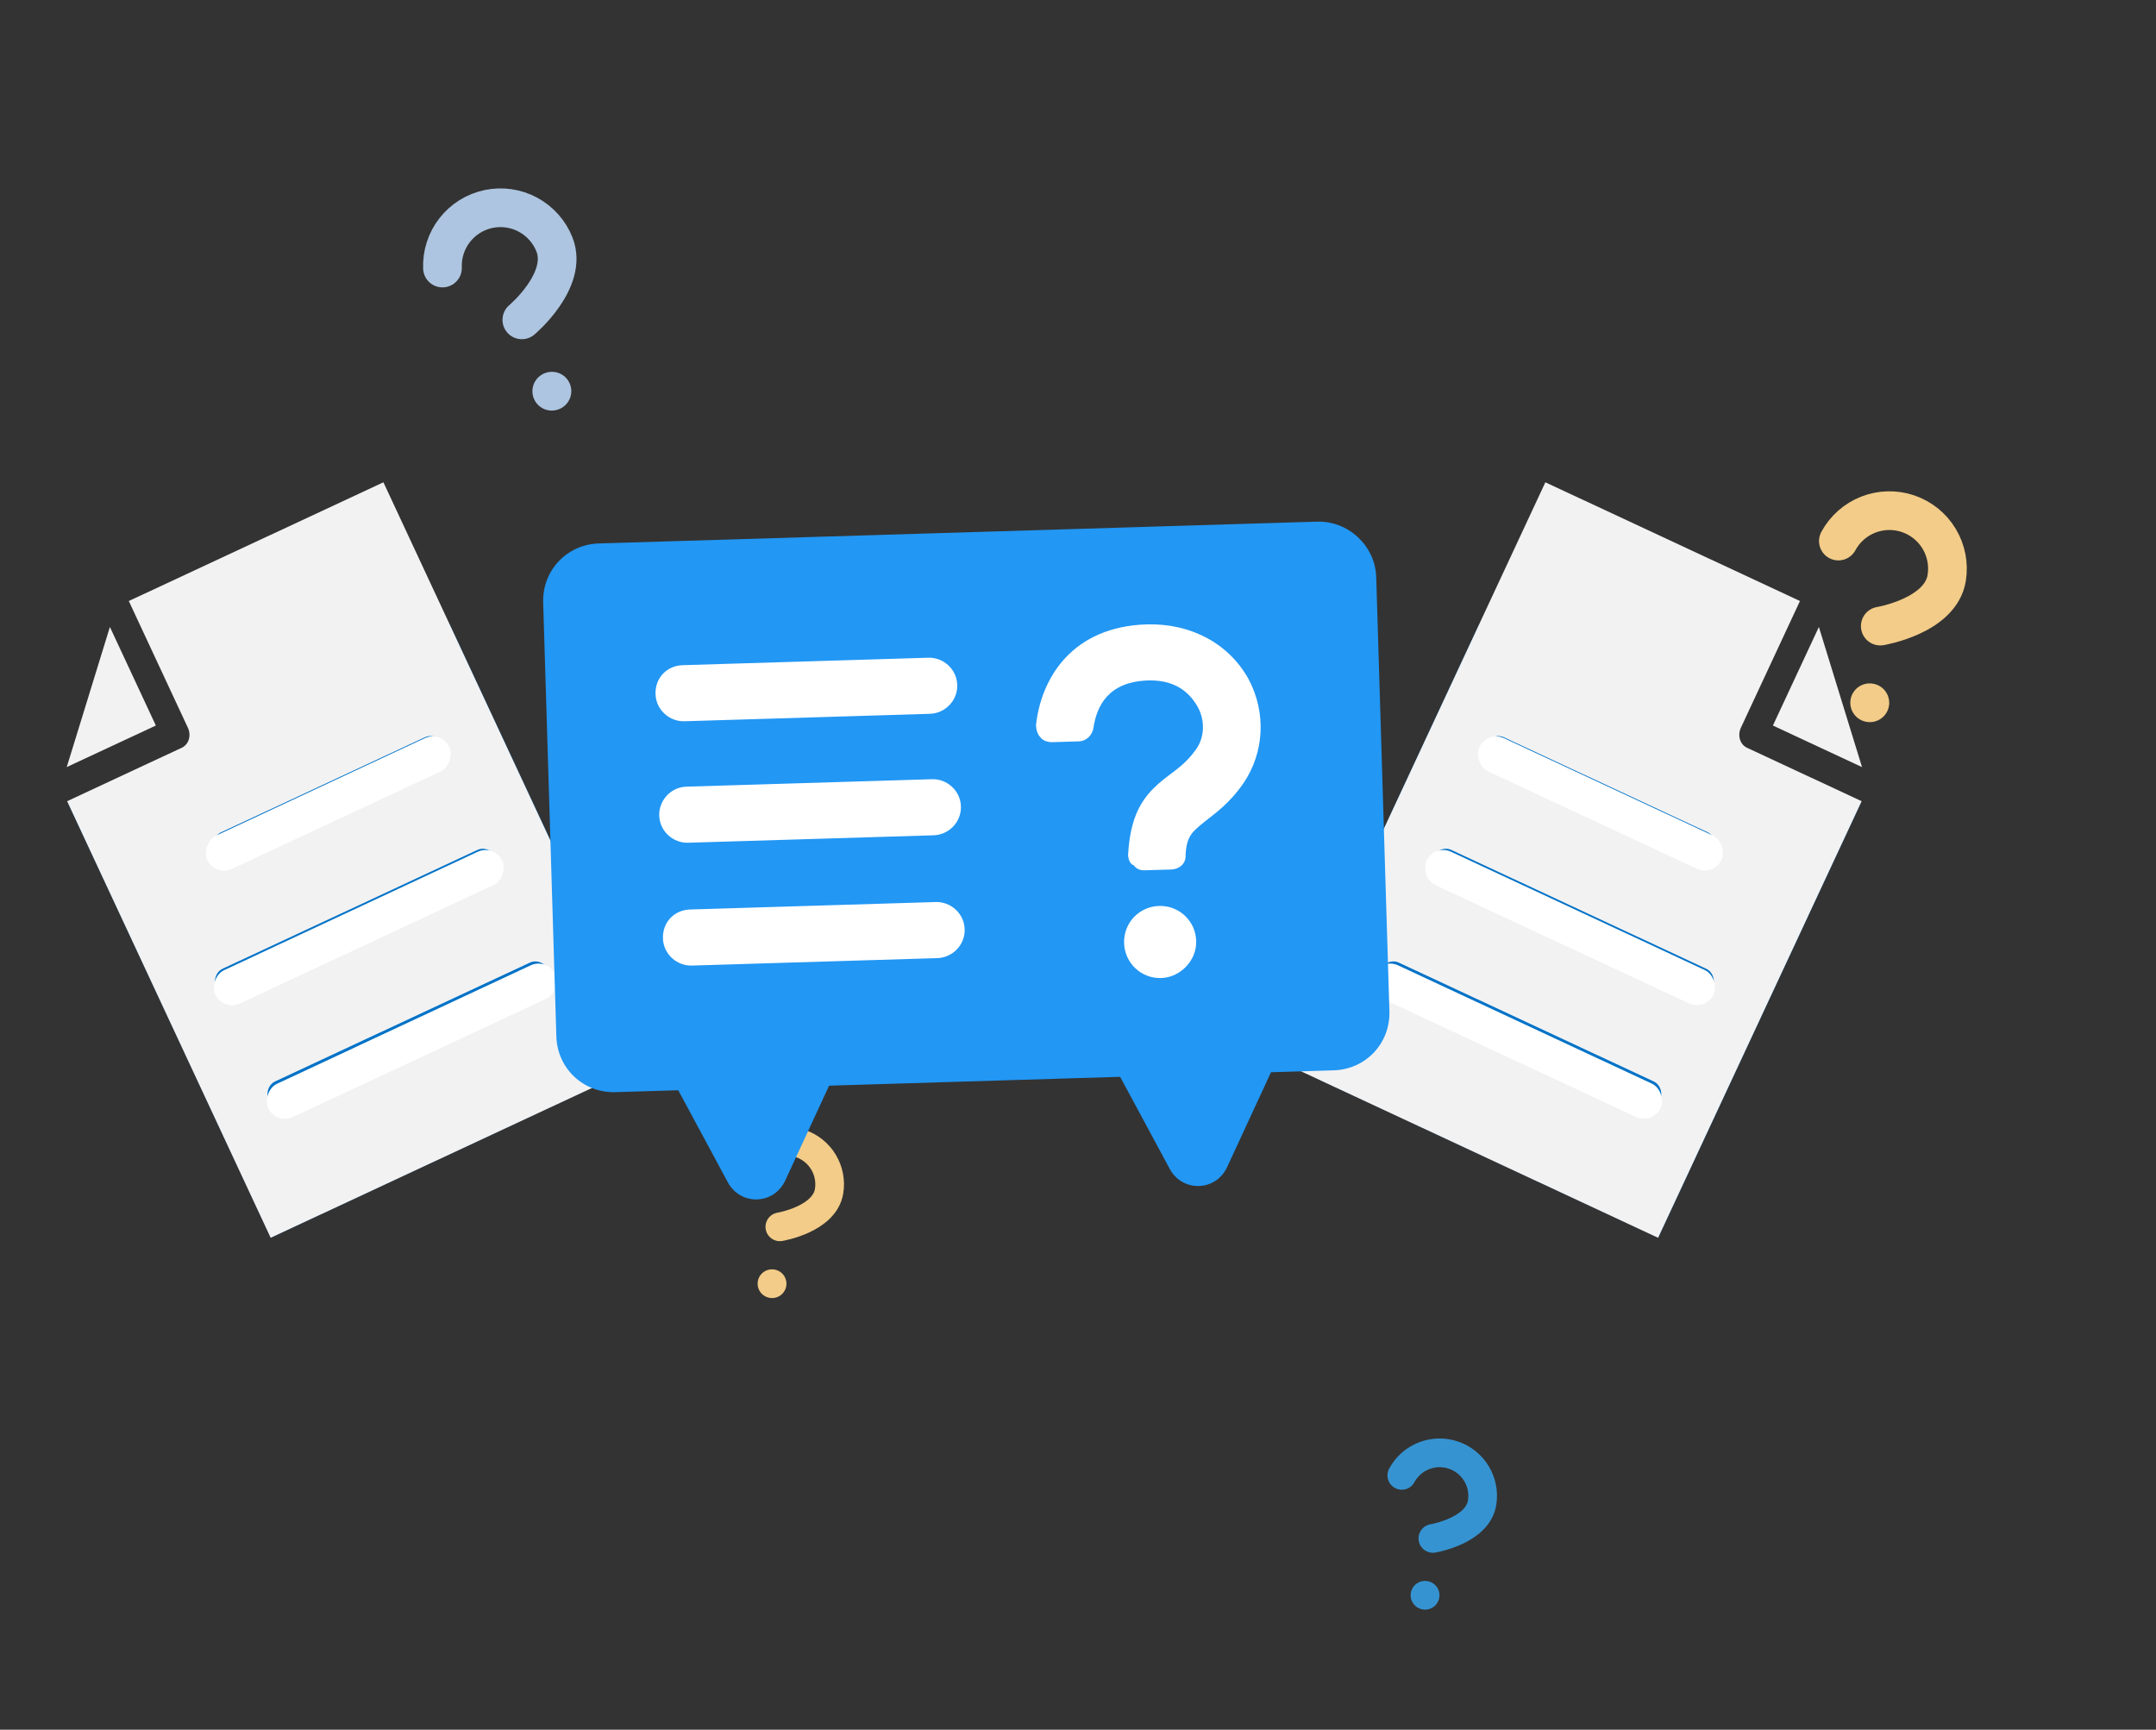 <svg width="177" height="142" viewBox="0 0 177 142" fill="none" xmlns="http://www.w3.org/2000/svg">
<rect x="0" y="0" width="177" height="142" fill="#333333" stroke="none"/>
<rect x="121.43" y="51.26" width="34.595" height="39.408" transform="rotate(24.995 121.43 51.26)" fill="#0072C7"/>
<path d="M126.868 39.595L104.769 86.998L136.124 101.615L152.833 65.774L143.427 61.389C142.85 61.12 142.623 60.384 142.92 59.746L147.771 49.34L126.868 39.595ZM149.323 51.471L145.55 59.563L152.866 62.974L149.323 51.471ZM123.47 60.53L140.193 68.326C140.77 68.595 140.996 69.331 140.699 69.969C140.401 70.608 139.692 70.907 139.115 70.638L122.392 62.842C121.815 62.573 121.588 61.837 121.886 61.199C122.184 60.56 122.893 60.261 123.47 60.53ZM119.158 69.779L140.061 79.524C140.639 79.793 140.865 80.529 140.567 81.168C140.27 81.806 139.56 82.106 138.983 81.837L118.08 72.091C117.503 71.822 117.276 71.087 117.574 70.448C117.872 69.809 118.581 69.51 119.158 69.779ZM114.846 79.029L135.749 88.774C136.327 89.043 136.553 89.779 136.255 90.417C135.958 91.056 135.248 91.355 134.671 91.086L113.768 81.341C113.191 81.072 112.964 80.336 113.262 79.698C113.56 79.059 114.269 78.76 114.846 79.029Z" fill="#F2F2F3"/>
<rect x="122.099" y="59.96" width="21.922" height="3.026" rx="1.513" transform="rotate(24.995 122.099 59.96)" fill="white"/>
<rect x="117.753" y="69.284" width="26" height="3.026" rx="1.513" transform="rotate(24.995 117.753 69.284)" fill="white"/>
<rect x="113.406" y="78.608" width="26" height="3.026" rx="1.513" transform="rotate(24.995 113.406 78.608)" fill="white"/>
<path d="M61.472 95.542C61.869 94.809 62.513 94.239 63.29 93.935C64.067 93.63 64.926 93.611 65.716 93.879C66.506 94.148 67.175 94.687 67.605 95.402C68.035 96.117 68.199 96.96 68.067 97.784C67.696 100.11 64.023 100.717 64.023 100.717" stroke="#F2CC88" stroke-width="2.355" stroke-linecap="round" stroke-linejoin="round"/>
<path d="M63.375 105.384L63.387 105.386" stroke="#F2CC88" stroke-width="2.355" stroke-linecap="round" stroke-linejoin="round"/>
<rect width="34.595" height="39.408" transform="matrix(-0.906 0.423 0.423 0.906 36.915 51.26)" fill="#0072C7"/>
<path d="M31.477 39.595L53.576 86.998L22.221 101.615L5.512 65.774L14.919 61.389C15.496 61.12 15.722 60.384 15.425 59.745L10.574 49.34L31.477 39.595ZM9.022 51.47L12.795 59.563L5.479 62.974L9.022 51.47ZM34.875 60.53L18.153 68.326C17.575 68.595 17.349 69.331 17.646 69.969C17.944 70.608 18.653 70.907 19.23 70.638L35.953 62.842C36.531 62.572 36.757 61.837 36.459 61.198C36.161 60.56 35.452 60.261 34.875 60.53ZM39.187 69.779L18.284 79.524C17.707 79.793 17.48 80.529 17.778 81.167C18.076 81.806 18.785 82.105 19.362 81.836L40.265 72.091C40.843 71.822 41.069 71.086 40.771 70.448C40.474 69.809 39.764 69.51 39.187 69.779ZM43.499 79.029L22.596 88.774C22.019 89.043 21.792 89.779 22.09 90.417C22.388 91.056 23.097 91.355 23.674 91.086L44.577 81.341C45.155 81.072 45.381 80.336 45.083 79.698C44.786 79.059 44.076 78.76 43.499 79.029Z" fill="#F2F2F3"/>
<rect width="21.922" height="3.026" rx="1.513" transform="matrix(-0.906 0.423 0.423 0.906 36.245 59.96)" fill="white"/>
<rect width="26" height="3.026" rx="1.513" transform="matrix(-0.906 0.423 0.423 0.906 40.591 69.284)" fill="white"/>
<rect width="26" height="3.026" rx="1.513" transform="matrix(-0.906 0.423 0.423 0.906 44.938 78.608)" fill="white"/>
<rect x="46.84" y="47.212" width="63.189" height="40.988" transform="rotate(-1.74 46.84 47.212)" fill="white"/>
<path d="M108.127 42.824L49.162 44.615C46.532 44.695 44.513 46.841 44.593 49.471L45.675 85.091C45.755 87.722 47.901 89.74 50.53 89.66L55.682 89.504L59.751 97.059C60.797 99.002 63.537 98.918 64.463 96.916L68.067 89.128L91.96 88.402L96.029 95.957C97.076 97.9 99.816 97.817 100.742 95.814L104.345 88.026L109.496 87.869C112.127 87.789 114.146 85.644 114.066 83.014L112.984 47.393C112.904 44.763 110.649 42.748 108.128 42.824L108.127 42.824ZM76.963 78.656L56.797 79.269C55.591 79.305 54.465 78.352 54.425 77.036C54.385 75.721 55.341 74.704 56.657 74.665L76.824 74.052C78.029 74.015 79.156 74.968 79.195 76.284C79.236 77.6 78.169 78.619 76.963 78.656ZM76.657 68.573L56.491 69.185C55.285 69.222 54.159 68.269 54.119 66.953C54.082 65.748 55.035 64.621 56.351 64.581L76.517 63.969C77.723 63.932 78.849 64.885 78.889 66.201C78.929 67.516 77.863 68.536 76.657 68.573ZM76.354 58.6L56.188 59.212C54.982 59.249 53.856 58.295 53.816 56.98C53.776 55.665 54.732 54.648 56.048 54.608L76.214 53.995C77.42 53.959 78.546 54.912 78.586 56.228C78.626 57.543 77.56 58.563 76.354 58.6ZM95.333 80.293C93.69 80.343 92.334 79.067 92.284 77.423C92.234 75.779 93.509 74.424 95.154 74.374C96.797 74.324 98.153 75.599 98.203 77.243C98.253 78.887 96.868 80.246 95.333 80.293ZM102.088 64.29C100.932 65.97 99.75 66.775 98.893 67.459C97.93 68.256 97.392 68.602 97.332 70.249C97.352 70.906 96.817 71.362 96.16 71.382L93.968 71.448C93.639 71.458 93.307 71.359 93.078 71.037C92.746 70.937 92.623 70.501 92.612 70.172C92.825 66.326 94.21 64.968 96.033 63.596C96.784 63.025 97.428 62.567 98.165 61.557C98.902 60.548 98.969 59.12 98.274 57.934C97.813 57.18 96.783 55.785 94.262 55.862C90.974 55.962 90.048 57.964 89.772 59.728C89.683 60.389 89.148 60.844 88.6 60.861L86.408 60.928C86.079 60.938 85.637 60.842 85.408 60.519C85.182 60.307 85.06 59.872 85.05 59.543C85.478 55.581 88.095 51.443 94.123 51.26C97.74 51.15 100.862 52.81 102.486 55.722C103.997 58.528 103.768 61.826 102.088 64.29L102.088 64.29Z" fill="#2297F4"/>
<path d="M36.325 22.004C36.282 20.879 36.638 19.776 37.33 18.889C38.023 18.002 39.006 17.388 40.108 17.157C41.209 16.926 42.356 17.092 43.347 17.626C44.337 18.16 45.107 19.027 45.52 20.074C46.688 23.028 42.842 26.258 42.842 26.258" stroke="#ADC5E0" stroke-width="3.177" stroke-linecap="round" stroke-linejoin="round"/>
<path d="M45.297 32.118L45.313 32.112" stroke="#ADC5E0" stroke-width="3.177" stroke-linecap="round" stroke-linejoin="round"/>
<path d="M150.924 44.418C151.46 43.429 152.328 42.66 153.376 42.25C154.423 41.839 155.583 41.813 156.648 42.175C157.713 42.537 158.616 43.265 159.196 44.229C159.777 45.193 159.997 46.331 159.819 47.442C159.319 50.579 154.364 51.399 154.364 51.399" stroke="#F2CC88" stroke-width="3.177" stroke-linecap="round" stroke-linejoin="round"/>
<path d="M153.492 57.692L153.509 57.695" stroke="#F2CC88" stroke-width="3.177" stroke-linecap="round" stroke-linejoin="round"/>
<path d="M115.082 121.122C115.479 120.388 116.123 119.819 116.9 119.514C117.677 119.21 118.536 119.19 119.326 119.459C120.116 119.727 120.785 120.267 121.215 120.981C121.645 121.696 121.809 122.54 121.676 123.364C121.306 125.689 117.633 126.297 117.633 126.297" stroke="#3693D1" stroke-width="2.355" stroke-linecap="round" stroke-linejoin="round"/>
<path d="M116.986 130.963L116.998 130.965" stroke="#3693D1" stroke-width="2.355" stroke-linecap="round" stroke-linejoin="round"/>
</svg>
